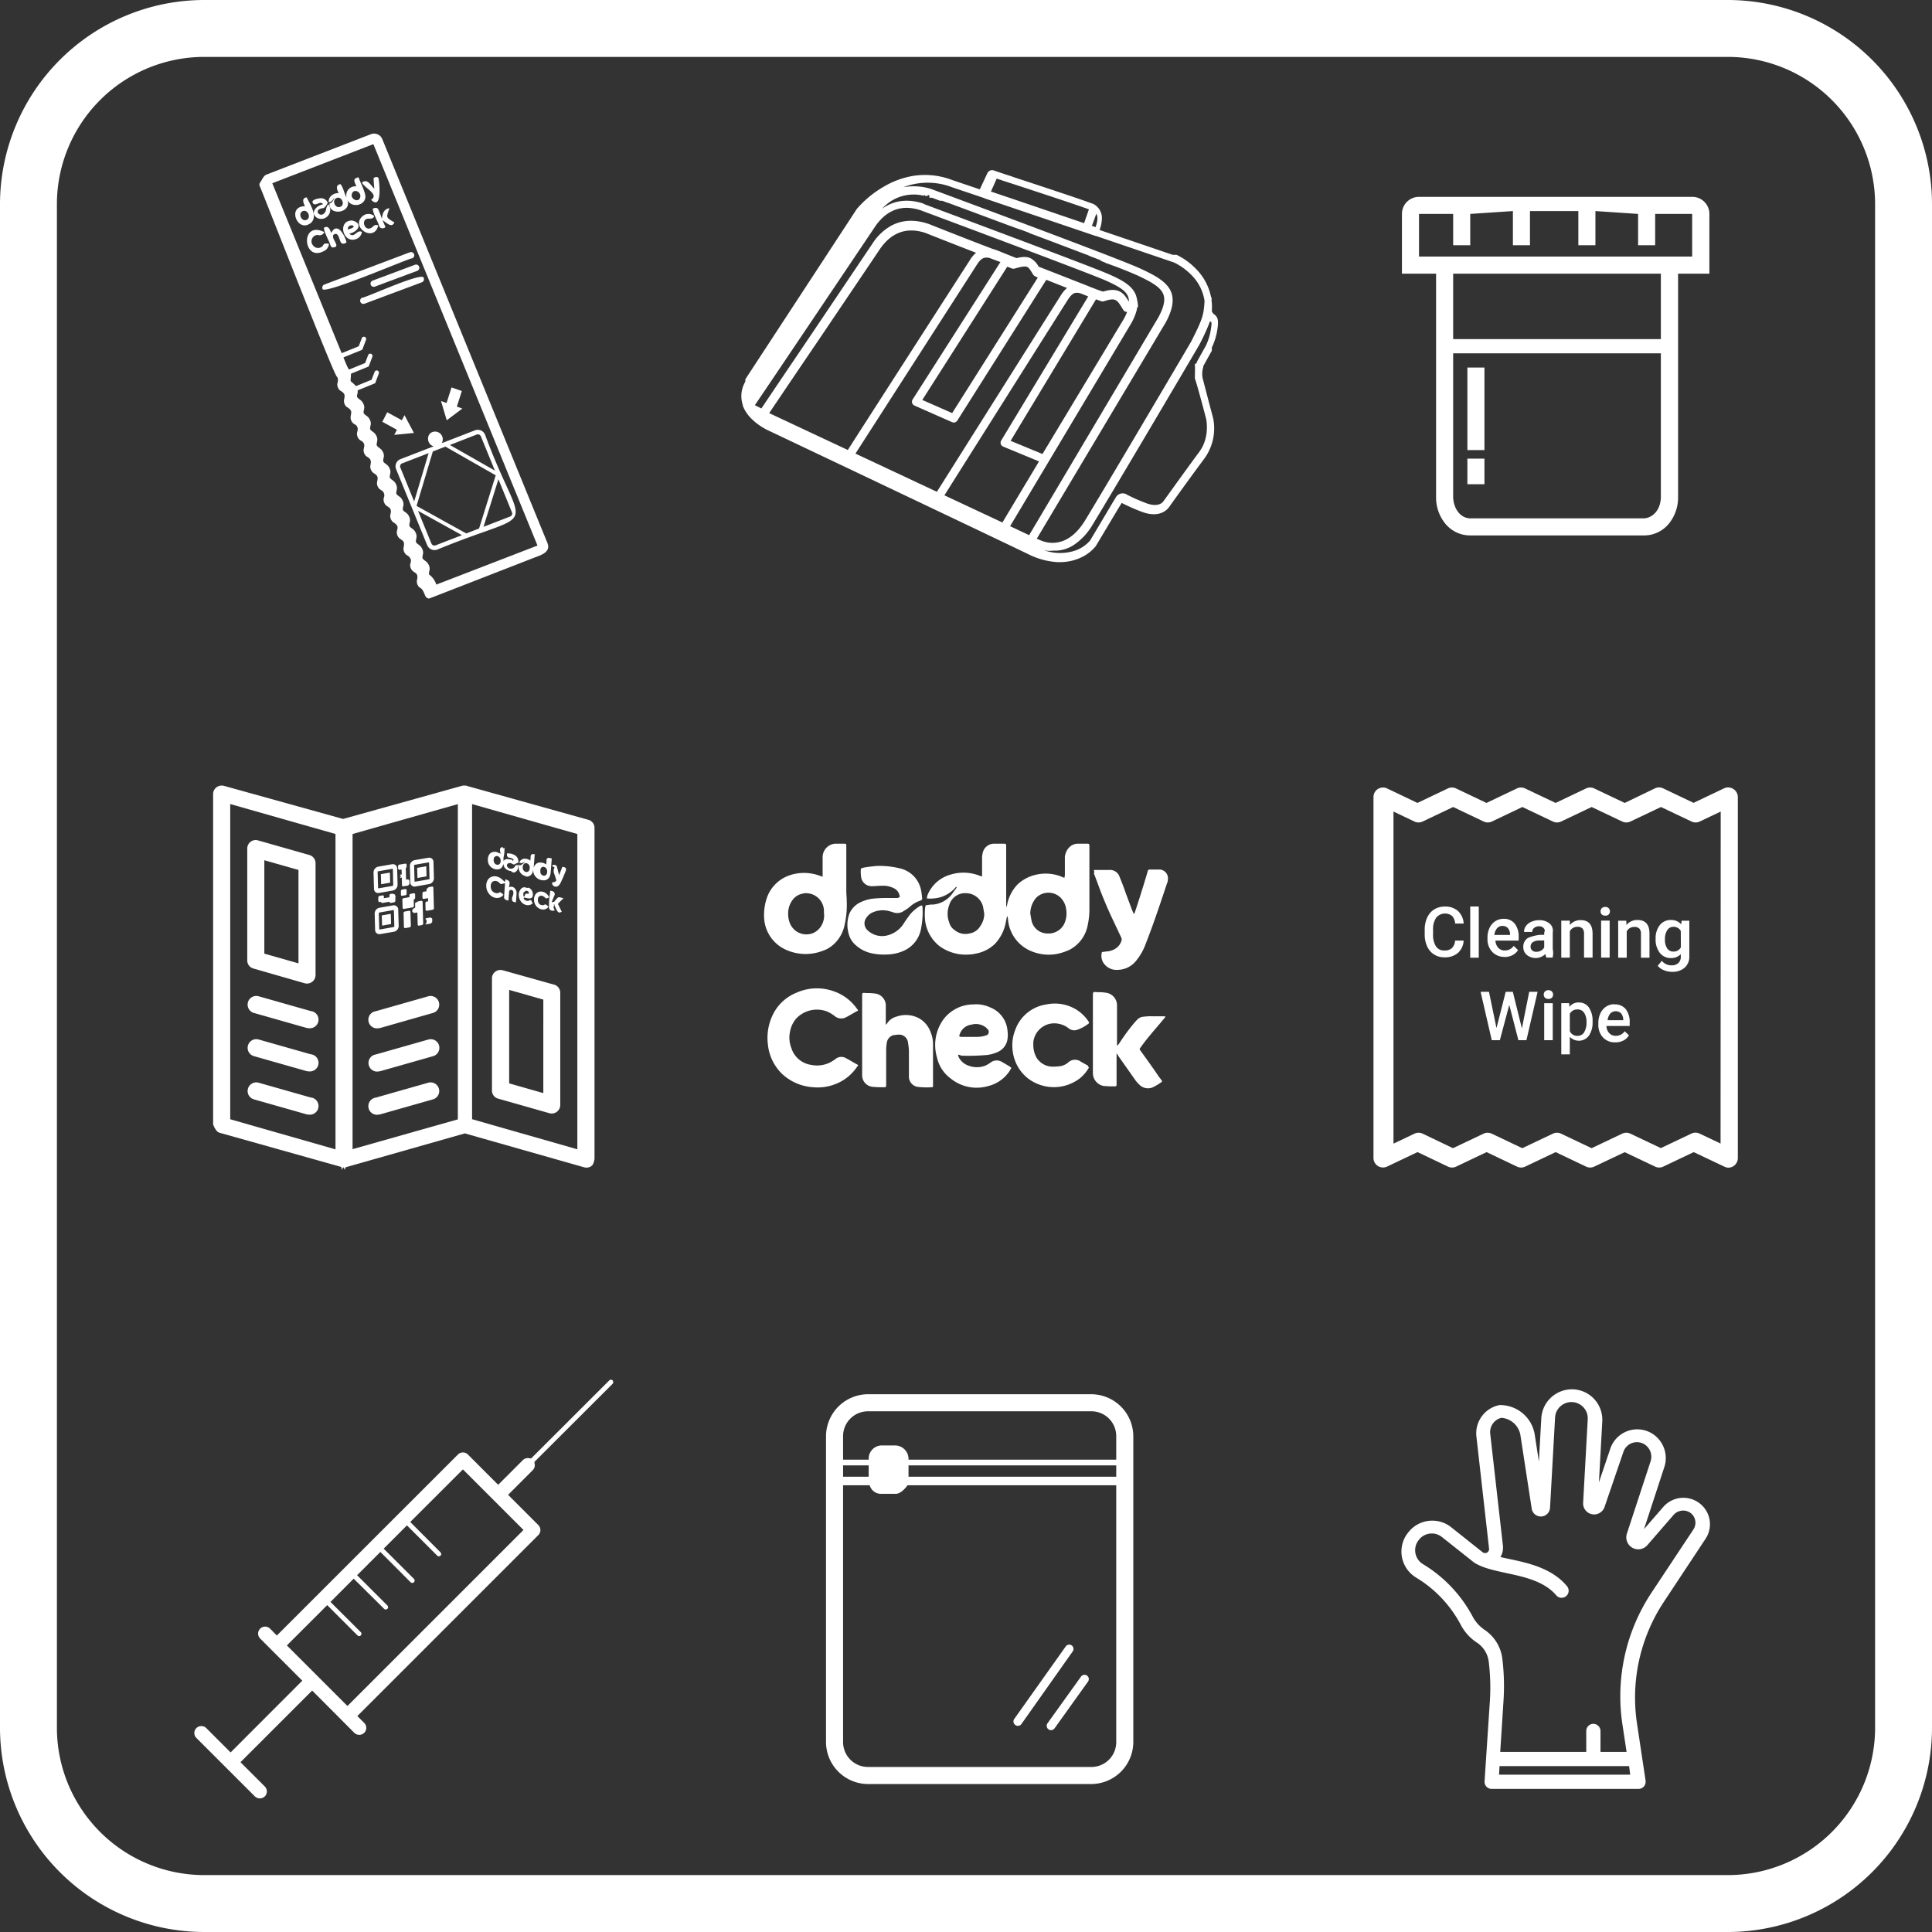 <svg xmlns="http://www.w3.org/2000/svg" viewBox="0 0 679 679"><rect x="0" y="0" width="679" height="679" fill="#333333" stroke="none"/><defs><style>.cls-1{fill:#fff;}</style></defs><g id="Layer_2" data-name="Layer 2"><g id="Layer_1-2" data-name="Layer 1"><g id="Layer_2-2" data-name="Layer 2"><g id="Layer_1-2-2" data-name="Layer 1-2"><path class="cls-1" d="M542.71,365.58h3v-13h-3Zm-7.84-4.15-3.19-12.85h-2.5l-3.24,12.74-2.64-12.74h-2.94l3.92,17h2.84l3.31-12.41,3.21,12.41h2.82l3.92-17h-2.94Zm40.63-38.1a4.84,4.84,0,0,0-3.87,1.74l-.09-1.49h-2.83v13h3v-9.23a2.9,2.9,0,0,1,2.68-1.58,2.33,2.33,0,0,1,1.77.59,2.61,2.61,0,0,1,.55,1.82v8.4h3V328Q579.65,323.33,575.5,323.33Zm-70.73-.84a4.05,4.05,0,0,1,5.55-.6,4.29,4.29,0,0,1,1.09,2.69h3a6.57,6.57,0,0,0-2-4.41,6.68,6.68,0,0,0-4.61-1.56,7,7,0,0,0-3.75,1,6.69,6.69,0,0,0-2.48,2.89,10.2,10.2,0,0,0-.86,4.32v1.63a9.85,9.85,0,0,0,.88,4.21,6.43,6.43,0,0,0,2.42,2.79,6.66,6.66,0,0,0,3.65,1,6.92,6.92,0,0,0,4.74-1.55,6.29,6.29,0,0,0,2-4.32h-3a4.23,4.23,0,0,1-1.16,2.67,3.78,3.78,0,0,1-2.65.79,3.3,3.3,0,0,1-2.94-1.47,7.56,7.56,0,0,1-1-4.29V326.7A7.1,7.1,0,0,1,504.77,322.49Zm11.94,14.09h3v-18h-3Zm12-.24a6.11,6.11,0,0,0,2.81-.63,5,5,0,0,0,2-1.8L532,332.43a3.75,3.75,0,0,1-3.14,1.61,3,3,0,0,1-2.29-.93,4,4,0,0,1-1-2.53h8.17v-1.22a7.31,7.31,0,0,0-1.39-4.75,4.79,4.79,0,0,0-3.94-1.69,5.29,5.29,0,0,0-2.91.85,5.71,5.71,0,0,0-2,2.34,7.75,7.75,0,0,0-.72,3.45v.36a6.37,6.37,0,0,0,1.66,4.61,5.7,5.7,0,0,0,4.34,1.76Zm-2.58-10.08a2.38,2.38,0,0,1,1.92-.84,2.5,2.5,0,0,1,1.89.75,3.53,3.53,0,0,1,.77,2.2v.21h-5.52A4.25,4.25,0,0,1,526.13,326.26Zm83-49a3.32,3.32,0,0,0-3.23-.19l-10.7,5.09-10.69-5.09a3.31,3.31,0,0,0-2.88,0L571,282.19,560.3,277.1a3.33,3.33,0,0,0-2.89,0l-10.69,5.09L536,277.1a3.33,3.33,0,0,0-2.89,0l-10.69,5.09-10.69-5.09a3.31,3.31,0,0,0-2.88,0l-10.69,5.09L487.5,277.1a3.35,3.35,0,0,0-4.47,1.58,3.4,3.4,0,0,0-.32,1.44V407a3.34,3.34,0,0,0,3.38,3.31,3.27,3.27,0,0,0,1.41-.32l10.69-5.09L508.88,410a3.33,3.33,0,0,0,2.89,0l10.69-5.09L533.15,410a3.33,3.33,0,0,0,2.89,0l10.69-5.09L557.42,410a3.31,3.31,0,0,0,2.88,0L571,404.93,581.68,410a3.31,3.31,0,0,0,2.88,0l10.69-5.09L606,410a3.25,3.25,0,0,0,1.4.38,3.55,3.55,0,0,0,1.8-.52,3.4,3.4,0,0,0,1.56-2.84V280.12A3.36,3.36,0,0,0,609.18,277.29Zm-4.44,124.64-7.37-3.5a3.33,3.33,0,0,0-2.89,0l-10.73,5.1L573,398.43a3.35,3.35,0,0,0-2.9,0l-10.73,5.1-10.73-5.1a3.33,3.33,0,0,0-2.89,0L535,403.53l-10.73-5.1a3.33,3.33,0,0,0-2.89,0l-10.73,5.1L500,398.43a3.35,3.35,0,0,0-1.46-.33,3.27,3.27,0,0,0-1.44.33l-7.36,3.5V285.22l7.35,3.5a3.35,3.35,0,0,0,2.9,0l10.72-5.1,10.72,5.1a3.35,3.35,0,0,0,2.9,0l10.7-5.1,10.73,5.1a3.33,3.33,0,0,0,2.89,0l10.73-5.1,10.73,5.1a3.35,3.35,0,0,0,2.9,0l10.73-5.1,10.74,5.1a3.33,3.33,0,0,0,2.89,0l7.37-3.5ZM544.19,348a1.67,1.67,0,0,0-1.21.44,1.54,1.54,0,0,0-.43,1.12,1.5,1.5,0,0,0,.43,1.1,1.9,1.9,0,0,0,2.42,0,1.54,1.54,0,0,0,.43-1.1,1.58,1.58,0,0,0-.43-1.11A1.66,1.66,0,0,0,544.19,348Zm10.7,4.31a4,4,0,0,0-3.33,1.56l-.1-1.31h-2.75v18h3v-6.17a4.38,4.38,0,0,0,6.42-.05c.1-.1.19-.22.28-.33a8.12,8.12,0,0,0,1.3-4.81V359a8.26,8.26,0,0,0-1.3-4.93A4.12,4.12,0,0,0,554.89,352.33Zm1.82,10.56a2.66,2.66,0,0,1-2.3,1.18,2.83,2.83,0,0,1-2.7-1.65v-6.08a2.84,2.84,0,0,1,2.71-1.55,2.65,2.65,0,0,1,2.34,1.2,5.72,5.72,0,0,1,.82,3.25,6.41,6.41,0,0,1-.87,3.61Zm34.15-38a4.57,4.57,0,0,0-3.61-1.54,4.81,4.81,0,0,0-3.91,1.8,7.35,7.35,0,0,0-1.47,4.79,7.57,7.57,0,0,0,1.5,5,4.79,4.79,0,0,0,3.86,1.79,4.52,4.52,0,0,0,3.48-1.39v.87a2.94,2.94,0,0,1-.88,2.3,3.4,3.4,0,0,1-2.37.78,4.33,4.33,0,0,1-3.42-1.59l-1.44,1.74a5.05,5.05,0,0,0,2.15,1.54,7.31,7.31,0,0,0,2.88.59,6.41,6.41,0,0,0,4.44-1.46,5.09,5.09,0,0,0,1.64-4V323.58H591Zm-.12,8.06a2.79,2.79,0,0,1-2.6,1.5,2.5,2.5,0,0,1-2.2-1.12,5.05,5.05,0,0,1-.79-3.05,5.77,5.77,0,0,1,.79-3.34,2.55,2.55,0,0,1,2.19-1.19,2.79,2.79,0,0,1,2.58,1.46Zm-23.37,20a5.29,5.29,0,0,0-2.91.85,5.7,5.7,0,0,0-2,2.37,7.75,7.75,0,0,0-.72,3.45V360a6.36,6.36,0,0,0,1.63,4.61,5.69,5.69,0,0,0,4.32,1.73,6.12,6.12,0,0,0,2.82-.63,5.07,5.07,0,0,0,2-1.84L571,362.43a3.74,3.74,0,0,1-3.14,1.61,3,3,0,0,1-2.28-.93,3.87,3.87,0,0,1-1-2.53h8.17v-1.17a7.35,7.35,0,0,0-1.39-4.76A4.84,4.84,0,0,0,567.37,353Zm3.15,5.61H565a4.26,4.26,0,0,1,.93-2.33,2.71,2.71,0,0,1,3.78-.09,3.63,3.63,0,0,1,.78,2.21Zm-7.81-22h3v-13h-3Zm1.45-14.72a1.64,1.64,0,0,0,1.22-.43,1.54,1.54,0,0,0,.43-1.1,1.63,1.63,0,0,0-.43-1.11,1.72,1.72,0,0,0-1.22-.44,1.67,1.67,0,0,0-1.21.44,1.53,1.53,0,0,0-.42,1.11,1.45,1.45,0,0,0,.42,1.1,1.56,1.56,0,0,0,1.23.38Zm-18.45,5.87a3.26,3.26,0,0,0-1.15-3.15,5.47,5.47,0,0,0-3.61-1.14,6.74,6.74,0,0,0-2.7.53,4.58,4.58,0,0,0-1.91,1.45,3.26,3.26,0,0,0-.7,2.16h2.89a1.62,1.62,0,0,1,.63-1.42,2.61,2.61,0,0,1,1.62-.58,2.22,2.22,0,0,1,1.71.61,1.3,1.3,0,0,1,.22,1.6v.79h-1.44a14.67,14.67,0,0,0-4.38,1.15,3.66,3.66,0,0,0-1.53,3.17,3.51,3.51,0,0,0,1.23,2.74,4.88,4.88,0,0,0,6.55-.33,5.34,5.34,0,0,0,.34,1.27h2.23v-.27a6.59,6.59,0,0,0,0-2.73Zm-3,5.29a2.71,2.71,0,0,1-1.13,1.12,3.31,3.31,0,0,1-1.62.41,2.09,2.09,0,0,1-1.48-.49,1.62,1.62,0,0,1-.55-1.32,1.84,1.84,0,0,1,.81-1.6,4.3,4.3,0,0,1,2.41-.56h1.56Zm9-5.67a2.89,2.89,0,0,1,2.67-1.58,2.33,2.33,0,0,1,1.77.59,2.62,2.62,0,0,1,.56,1.82v8.4h3V328c-.06-3.08-1.44-4.62-4.16-4.62a4.76,4.76,0,0,0-3.84,1.73v-1.54h-3v13h3Z"/></g></g><g id="Layer_2-3" data-name="Layer 2"><g id="Layer_1-2-3" data-name="Layer 1-2"><path class="cls-1" d="M597.36,528.37a9.36,9.36,0,0,0-12.87,1.32l-6.7,7.71,7.1-21.69a10.13,10.13,0,0,0-5.27-12.44,10,10,0,0,0-13.28,4.86c-.15.32-.28.65-.4,1l-4,11.84,1.18-21.42A10.71,10.71,0,0,0,553,488.28h-.18a10.78,10.78,0,0,0-11.13,10.12l-.85,15.26-1.5-9.71A12.33,12.33,0,0,0,527,493.81h0a10.12,10.12,0,0,0-8.11,11.11l4.44,39.35a1.41,1.41,0,0,1-2.27,1.26L510,536.73a10.69,10.69,0,0,0-15,1.75c-.16.2-.32.42-.47.63l-.14.16a10.68,10.68,0,0,0,2.8,14.84l.34.23,1,.62a42.57,42.57,0,0,1,14.92,16.2,16.79,16.79,0,0,0,5.65,6.16,9.35,9.35,0,0,1,4.12,6.73,74.44,74.44,0,0,1,.38,14l-1.85,28a2.57,2.57,0,0,0,.66,1.87,2.53,2.53,0,0,0,1.82.78h51.64a2.46,2.46,0,0,0,2.48-2.46,2.56,2.56,0,0,0,0-.39l-3-19.92a61.06,61.06,0,0,1,9.21-42.66l14.86-22.47A9.24,9.24,0,0,0,597.36,528.37ZM526.84,623.7l.17-3h45.54l.39,3Zm68.28-86.13L580.4,559.78l-.18.27a65.94,65.94,0,0,0-10,46.12l1.44,9.53h-9.17v-7.24a2.56,2.56,0,0,0-1.88-2.54,2.5,2.5,0,0,0-3.12,2.42h0v7.36H527.25l1.15-17.84A79.77,79.77,0,0,0,528,583a14.31,14.31,0,0,0-6.22-10.18,13,13,0,0,1-4.21-4.67A47.6,47.6,0,0,0,501,550.27l-1-.62a5.71,5.71,0,0,1-1.76-7.88l.08-.12.13-.18a5.72,5.72,0,0,1,7.94-1.56l.36.26,11.09,8.8a6.78,6.78,0,0,0,1.41.85c2.74,1.43,6.29,2.18,10,3,6.3,1.34,13.44,2.85,17.68,7.84a2.46,2.46,0,0,0,1.89.88,2.48,2.48,0,0,0,1.89-4.09c-5.32-6.37-13.65-8.14-20.38-9.57-1-.22-2.06-.43-3-.66a6.37,6.37,0,0,0,.87-4l-4.46-39.3a5.18,5.18,0,0,1,3.92-5.63,7.34,7.34,0,0,1,6.66,5.92l4,26a3.24,3.24,0,0,0,6.44-.31l1.77-31.72a5.75,5.75,0,0,1,10-3.54,5.7,5.7,0,0,1,1.48,4.14l-1.62,29.4a3.87,3.87,0,0,0,7.52,1.47l6.63-19.37a5,5,0,0,1,6.31-3.18,4.24,4.24,0,0,1,.59.23,5.16,5.16,0,0,1,2.63,6.34l-8.28,25.26A4.21,4.21,0,0,0,579,543l9.15-10.55a4.47,4.47,0,0,1,6.06-.68A4.31,4.31,0,0,1,595.12,537.57Z"/></g></g><g id="Layer_2-4" data-name="Layer 2"><g id="Layer_1-2-4" data-name="Layer 1-2"><path class="cls-1" d="M521.71,129.18h-6v29h6Zm73-60h-96a6,6,0,0,0-6,6v21h12v78.55a14.5,14.5,0,0,0,3.12,9.16,11.27,11.27,0,0,0,8.91,4.29h61a11.26,11.26,0,0,0,8.91-4.29,14.55,14.55,0,0,0,3.11-9.16V96.18h11v-21A6,6,0,0,0,594.7,69.18Zm-11,105.31c0,5-3.18,7.69-6.17,7.69H516.87c-4,0-6.16-4-6.16-7.69V124.18h73Zm0-55.31h-73v-23h73Zm-85-29V75.34a.13.13,0,0,1,.09-.16h11.91v11h6v-11l15-1v12h6v-12h17v12h6v-12l15,1v11h6v-11H594.6l.11.11V90.18Zm23,71h-6v9h6Z"/></g></g><g id="Layer_2-5" data-name="Layer 2"><g id="Layer_1-2-5" data-name="Layer 1-2"><path class="cls-1" d="M383.48,490H305.11a14.83,14.83,0,0,0-14.81,14.8v107.4A14.82,14.82,0,0,0,305.11,627h78.37a14.83,14.83,0,0,0,14.82-14.8V504.78A14.83,14.83,0,0,0,383.48,490ZM296.3,515h9v4h-9Zm96,97.29a8.73,8.73,0,0,1-8.73,8.71H305.11a8.75,8.75,0,0,1-8.81-8.7V522h9.35a4.16,4.16,0,0,0,4.39,3h4.53c2.21.21,4.39-3,4.39-3H392.3Zm0-93.29h-73v-4h73Zm0-6h-73v-.25a4.75,4.75,0,0,0-4.73-4.75H309.7a4.64,4.64,0,0,0-4.4,4.75V513h-9v-8.32a8.74,8.74,0,0,1,8.78-8.68h78.45a8.72,8.72,0,0,1,8.77,8.65Zm-35.43,93.27a1.46,1.46,0,0,0,.87.28,1.49,1.49,0,0,0,1.23-.63L377,580.39a1.51,1.51,0,0,0-2.34-1.9l-.12.16-18.1,25.5A1.52,1.52,0,0,0,356.83,606.25Zm11.65,1.51a1.5,1.5,0,0,0,2.1-.35L382.38,591a1.51,1.51,0,1,0-2.46-1.76l-11.79,16.43A1.53,1.53,0,0,0,368.48,607.76Z"/></g></g><g id="Layer_2-6" data-name="Layer 2"><g id="Layer_1-2-6" data-name="Layer 1-2"><path class="cls-1" d="M422.9,128.65l3-5.4v-1.09a23,23,0,0,0,2-6.78c.4-2.87.12-3.94-1.19-4.92a2.15,2.15,0,0,1-.28-.23,2.68,2.68,0,0,1-.53-.87,18.66,18.66,0,0,0-.11-3.81l.05-1h-.19a19.44,19.44,0,0,0-5.57-10.3,23.8,23.8,0,0,0-6.59-4.7h-1.39c-.25-.09-11.5-3.92-25.66-8.72a12.41,12.41,0,0,0,.81-3.8A5.56,5.56,0,0,0,384,71.56h-.12c-4-1.53-18.85-6.42-27.69-9.32l-.49-.2c-3.15-1-5.66-1.86-6.47-2.15a1.82,1.82,0,0,0-2.23,1l-2.65,5.66-9.73-3.29a26.78,26.78,0,0,0-13.47-1.48,29.88,29.88,0,0,0-10.58,3.85,36.54,36.54,0,0,0-9.34,7.68l-.15.19L262,133.22l-.06.1v.81a10,10,0,0,0-.85,8.33.17.17,0,0,0,0,.1H261l.09.09c2.1,5.66,9,8.69,9.3,8.81.71.33,76.09,36.12,90.95,43.28a26.29,26.29,0,0,0,10.28,2.82h.86a17.18,17.18,0,0,0,6.6-1.26,14.62,14.62,0,0,0,6-4.33.38.38,0,0,0,.09-.13c.08-.12,8.17-13.71,9-15l.05-.09a66.57,66.57,0,0,0,6.75,3c3.74,1.51,6.25,1,7.7.29a5.9,5.9,0,0,0,2.39-2.09c.32-.45,6.58-9.22,12.05-16.57a18,18,0,0,0,3.24-14.44l-.06-.22c-1-3.75-3.33-12.62-3.67-14a8.17,8.17,0,0,1,.23-3.58ZM385.3,75.13c.73,1.23.33,3-.26,4.69l-1.29-.44Zm-35-12.37c1.12.38,2.9,1,5.25,1.73l.89.29c7.89,2.59,20.93,6.86,26.26,8.79L381,78.43c-11.1-3.77-23.1-7.87-32.74-11.11Zm-85,79.64c4-5.86,39.82-59.12,42.09-62.52,4.09-6.13,9.51-8.15,16.11-6h0c2.38.89,58.43,21.78,65,24.66,4.48,2,7.23,3.56,8,5.8a4.77,4.77,0,0,1,.25,1.79l.07,0c-1-1.6-1.85-3-3.35-3.71s-3.27-.71-5.84.07c-.7-.26-1.28-.44-1.65-.56l-1.59-.62h0l-1-.38c-.88-.36-1.71-.7-2.49-1l-15.89-6.22a6.77,6.77,0,0,0-2.92-3c-1.21-.53-2.63-.52-4.85,0-3.1-1.21-4-1.59-5.67-2.26a26.88,26.88,0,0,0-2.77-1c-9.94-3.78-22.56-8.8-22.66-8.85h-.09c-4.79-1.56-9.14-1.3-12.93.78a18.87,18.87,0,0,0-6.59,6.37l-21.12,31.38c-6.88,10.19-14,20.71-17.82,26.42Zm130.83-32.77a22.52,22.52,0,0,1-1,2.18l-28.75,47.75-11.2-4.63,30-49.71c.46.15,1.09.37,1.82.65a1.56,1.56,0,0,0,1,0c4-1.33,4.52-.58,6.27,2.23.17.28.35.57.55.87A1.46,1.46,0,0,0,396.17,109.63ZM364.73,97.56l-30.09,47.62-10.5-4.62L354,93.73c.44.16,1,.37,1.68.64a1.56,1.56,0,0,0,1,0c2.28-.69,3.61-.86,4.3-.56s1.24,1.24,2.11,2.69a1.64,1.64,0,0,0,.67.58Zm-94.4,47.63c3.78-5.61,10.42-15.46,17-25.14l.6-.89c9.58-14.21,19.91-29.51,21.12-31.33,4.08-6.12,9.5-8.14,16.1-6h0c1.62.64,9.85,3.91,17.88,7a10.39,10.39,0,0,0-2.25,2.73c-.66,1-38.92,60.48-42.82,66.59Zm30.32,14.23,1.41-2.19,41.21-64.11c1.59-2.56,2.81-2.86,4.59-2.42L351,91.88l.39.14.21.07L320.74,140.4a1.46,1.46,0,0,0,.41,2l.23.13,13.23,5.84a1.54,1.54,0,0,0,.6.13,1.52,1.52,0,0,0,1.24-.69l31.27-49.47L375,101.2a11.33,11.33,0,0,0-2.28,2.78c-.68,1-39.54,62.66-43.45,68.86Zm31.26,14.66c5.87-9.3,42.58-67.52,43.25-68.52,1.08-1.74,2-2.56,3-2.66a4.44,4.44,0,0,1,1.8.28l2.49,1-30.59,50.66a1.46,1.46,0,0,0,.5,2l.2.11,12.6,5.21-12.87,21.47Zm29.78,14L355,184.93l42.74-71.58.26-.5.17-.35.11-.23c.18-.38.35-.76.5-1.14.06-.15.12-.3.17-.44s.16-.43.23-.65.1-.28.14-.42l.18-.64a1.53,1.53,0,0,1,.1-.41c0-.14,0-.13,0-.18v-.18c0-.1.33-.28.33-.28v-.69a18.1,18.1,0,0,0-.66-3.37c-1.27-3.59-5.27-5.6-9.61-7.51-6.28-2.77-55.23-21-65-24.67l-.09-.13c-4.79-1.57-9.14-1.31-12.93.77a17.78,17.78,0,0,0-1.6,1,14.84,14.84,0,0,1,14.55-4.55l.3-.22H325l.26.36c.34.08,1.06-.36,1.06-.36h.24l.14,1h.1l.53-.12.15.06.16.06h.07l1.59.59.16.06.63.24.31.11h.76l1.84.69.12,0,10.3,3.82.76.29,10.22,3.8.64.23,1.38.52,2.86,1,.41.15,1.7.63L362,82l.83.31,6.71,2.52,1.92.73,8.63,3.27,2.31.87L383,90l1.15.44.34.13,2.64,1h-.53l1.58.62.76.38h.11l3.67,1.34.48.19c2.72,1.07,4.68,1.87,5.83,2.38l.2.09.38.16c5.38,2.5,8.46,4.34,9.31,6.88.64,1.9.08,4.39-1.75,7.82Zm2.68,1.26,45.38-76.11h0c2.25-4.22,2.87-7.45,2-10.17-1.3-3.91-5.69-6.22-10.86-8.62C393.61,91,334.16,69,327.4,66.47l-.19-.07a20.34,20.34,0,0,0-9.77-.59,23.87,23.87,0,0,1,17.17,0h0l11.11,3.75a1.49,1.49,0,0,0,.36.17l39,13.21.15,0,26.11,8.88,1.29.44a21.29,21.29,0,0,1,5.78,4.09,16.28,16.28,0,0,1,4.93,9.41c-.3,5-.63,6.25-4.75,14.37-4,6.85-29.5,50.06-37.2,62.71-2.95,4.84-6.48,7.5-10.5,7.89a10.32,10.32,0,0,1-5.09-.8Zm55.53-56.42c.73,1.79,4,14.25,4,14.33.06.28,1.45,6.76-2.75,12h0C415.83,166.48,409.7,175.07,409,176h0l-.06.09c-.06.11-1.54,2.6-6.46.61a61.56,61.56,0,0,1-6.38-2.83.7.7,0,0,0-.21-.14,2.79,2.79,0,0,0-3.78,1.13l-.05.1c-.78,1.26-8.07,13.56-8.94,15a12.37,12.37,0,0,1-4.77,3.37,16.83,16.83,0,0,1-11.54,0,8,8,0,0,0,3.15.19h1.24a12,12,0,0,0,6.33-2.09,21.7,21.7,0,0,0,6.45-7c7.8-12.81,33.29-56,37.22-62.74a.41.41,0,0,1,.07-.11,68.68,68.68,0,0,0,4-8.7l.34.27c.14.1.32.23,0,2.25a20.7,20.7,0,0,1-1.76,6l-3.1,5.58a1.31,1.31,0,0,0-.16.43c0,.17-.07.33-.65.5v.12c.1,1.56,0,3.21,0,4.82Z"/></g></g><g id="Layer_2-7" data-name="Layer 2"><g id="Layer_1-2-7" data-name="Layer 1-2"><path class="cls-1" d="M149.81,324.87l1.43-.26c.25-.05.42-.29.66-.55v-1.19c-.24-.2-.39-.39-.6-.41h-.09l-1.43.26c-.26.07-.43.3.12.55v1.19c-.57.21-.41.4-.2.42Zm-40.46,60.89L90.9,380.52a3,3,0,1,0-1.66,5.85l18.43,5.24a2.56,2.56,0,0,0,.83.11,3,3,0,0,0,.83-6h0Zm43.15-66.59-.2-7.19a.39.39,0,0,0-.36-.4h-.08l-1.09.19a.55.55,0,0,0-.42.56l.12,4.42-.54.1a.55.55,0,0,0-.42.56l.06,2.28a.39.39,0,0,0,.37.41H150l2.06-.36A.55.55,0,0,0,152.5,319.17Zm-43.15,36.21L90.9,350.14A3,3,0,1,0,89.24,356h0l18.43,5.24a2.56,2.56,0,0,0,.83.11,3,3,0,0,0,.83-6Zm36.33-34.52,1-.18.12,4.23a.39.39,0,0,0,.36.42h.08l1.07-.23a.56.56,0,0,0,.42-.56l-.21-7.56a.39.39,0,0,0-.36-.4h-.08l-1.06.18c-.26.07-.44.3-1.12.56V319l-.3.18c-.26.07-.43.3-.7.56v.65c.24.22.38.42.59.46A.41.41,0,0,0,145.68,320.86Zm.22-9.29,5-.88a2.11,2.11,0,0,0,1.6-2.14l-.16-5.55a1.47,1.47,0,0,0-1.37-1.56,1.69,1.69,0,0,0-.32,0l-5,.87a2.11,2.11,0,0,0-1.6,2.14l.15,5.55a1.48,1.48,0,0,0,1.38,1.58A1.17,1.17,0,0,0,145.9,311.57Zm-.21-7.63,4.92-.85a.18.18,0,0,1,.19.16,0,0,0,0,1,0,0l.16,5.52a.27.27,0,0,1-.19.26l-4.88.84a.16.16,0,0,1-.2-.13,0,0,0,0,1,0,0l-.15-5.52A.24.24,0,0,1,145.69,303.94Zm28.07,11.52.27.07a2.93,2.93,0,0,0,1.25,0,2.45,2.45,0,0,0,1.56-.95l.06-.1v-.06c-.23-.22-.46-.44-.7-.64a1.34,1.34,0,0,0-.31-.17.72.72,0,0,0-.44.07,1.87,1.87,0,0,1-.35.17,1.53,1.53,0,0,1-.92,0,1.34,1.34,0,0,1-.41-.15,2.05,2.05,0,0,1-1.24-1.55,2.85,2.85,0,0,1,0-1.3,1.8,1.8,0,0,1,.5-.9,1.6,1.6,0,0,1,1.42-.3,2.17,2.17,0,0,1,.68.3,5,5,0,0,1,.48.44.81.81,0,0,0,.46.29.61.61,0,0,0,.27,0,7.72,7.72,0,0,1,1.56-.31v-.14c-1-.67-1.47-1.24-2.08-1.66a4.14,4.14,0,0,0-1.29-.53,3.26,3.26,0,0,0-1.39,0,2.62,2.62,0,0,0-1.57,1,3.7,3.7,0,0,0-.67,2.43,4.2,4.2,0,0,0,.8,2.42A3.93,3.93,0,0,0,173.76,315.46ZM149.9,308l-.09-3.55-3.2.56.1,3.55Zm1.06,7.11-.06-2v-.57a.39.39,0,0,0-.38-.39h-.2a.52.52,0,0,0-.42.52v.58l-1,.15a.54.54,0,0,0-.43.53l0,1.6a.36.36,0,0,0,.34.38h.12l1.6-.25a.53.53,0,0,0,.41-.5Zm55.77-27L164.07,276.2h0l-.34-.11h-1l-.31.07h0l-41.84,11.66L78.76,276.2a3.08,3.08,0,0,0-2.66.48A3,3,0,0,0,74.9,279V395.18s.89,2.56,2.21,2.91l42.73,12h.06l.31,1h.09c.12-.77.25-.77.38-.78s.25,0,.38.78h.09l.32-.85h0l41.91-11.91,41.9,11.91a2.82,2.82,0,0,0,.83.12,2.91,2.91,0,0,0,1.83-.62c.76-.56,1-2.42,1-2.42V291a2.94,2.94,0,0,0-2.18-2.89ZM117.91,403.94l-37-10.58V282.58l37,10.52Zm43-10.54-37,10.47V293.11l37-10.51Zm42,10.52-37-10.58V282.6l37,10.51ZM89.08,340.39l18.06,5.19a3,3,0,0,0,3.36-1.42,3,3,0,0,0,.4-1.59V303.36a3,3,0,0,0-2.13-2.86l-18.08-5.14a2.94,2.94,0,0,0-3.67,2,2.81,2.81,0,0,0-.12.91v39.3A2.92,2.92,0,0,0,89.08,340.39Zm3.82-38.06,12,3.41v32.83l-12-3.41Zm16.45,68.24L90.9,365.33a3,3,0,1,0-1.66,5.85l18.43,5.24a2.56,2.56,0,0,0,.83.11,3,3,0,0,0,.83-6Zm31.24-64.9.55-.09.05,1.74-.55.09c-.26.07.26.56.26.56v.12s-.52.4-.31.42h.08l.55-.1.07,2.69a.37.37,0,0,0,.35.41h.1l1.56-.27c.25-.06.42-.3.6-.56v-1.22c-.18-.21-.35-.4-.56-.41h-.07l-.55.1-.1-4h-.15a.57.57,0,0,0,.43-.56v-.66a.4.4,0,0,0-.36-.41h-.09l-2.14.36a.53.53,0,0,0-.41.56v.92s.42.38.63.37Zm2.31,8.42v-1.22a.41.41,0,0,0-.38-.42h-.08l-1.12.19a.54.54,0,0,0-.42.56v1.22a.37.37,0,0,0,.35.41h.09l1.12-.19a.58.58,0,0,0,.47-.56Zm.91,6-1.56.27a.56.56,0,0,0-.42.56l.13,4.84a.39.39,0,0,0,.36.42h.09l1.56-.27a.56.56,0,0,0,.42-.56l-.14-4.84a.39.39,0,0,0-.35-.41Zm1.64-1.77-.06-2.23h.07a.55.55,0,0,0,.44-.55v-1.19a.41.41,0,0,0-.38-.42h-.09l-1.11.2a.53.53,0,0,0-.42.55v.63l-2.06.35a.55.55,0,0,0-.43.56l.09,2.8a.38.38,0,0,0,.37.41H142l3.07-.53A.55.55,0,0,0,145.45,318.32Zm49.45-13.49a2.84,2.84,0,0,0,0,2.57c.21.61.39,1.22.59,1.84a.41.41,0,0,1,0,.22,1.23,1.23,0,0,1-.35.4,2.63,2.63,0,0,1-.72.23h-.25c-.06-.11-.09-.11-.1,0a1.16,1.16,0,0,0,.18.94,1.36,1.36,0,0,0,1.9.35l.2-.17a3.56,3.56,0,0,0,.74-1.09c.32-.68.62-1.35.91-2s.58-1.44.87-2.16c0-.07,0-.14.07-.22a.83.83,0,0,0-.48-.93l-.28-.07-.42-.09a.11.11,0,0,0-.14.06v0a.31.31,0,0,0-.05.12c-.35.91-.71,1.81-1.06,2.71v.11h0l-.06-.23-.36-1.41-.33-1.31a.93.93,0,0,0-.65-.7h0l-.32-.07-.52.17h-.34a1.55,1.55,0,0,0,1,.72Zm-10,3.26h-.46a3.23,3.23,0,0,0,.44,0,2.32,2.32,0,0,0,1.48-.4,2.45,2.45,0,0,0,.92-1.41,2.14,2.14,0,0,1,.13-.48.34.34,0,0,1,0,.2,3.3,3.3,0,0,0,.29,1.34,4.14,4.14,0,0,0,1.62,1.65,3.42,3.42,0,0,0,.9.31,3.08,3.08,0,0,0,.53.08,2.64,2.64,0,0,0,1.08-.1,2.2,2.2,0,0,0,1.43-1.4,4.58,4.58,0,0,0,.27-1.26c.13-1.56.25-3.13.37-4.69v-.07c0-.14,0-.16-.16-.19l-.41-.1-.26-.05a.81.81,0,0,0-1,.58.55.55,0,0,0,0,.18,5.88,5.88,0,0,1-.1,1.32.74.74,0,0,1,0,.21l-.14-.08a3.23,3.23,0,0,0-1.2-.52,4.18,4.18,0,0,0-1.06-.07,2,2,0,0,0-.72.2,2.51,2.51,0,0,0-1.29,1.67v.16a.88.88,0,0,1,0-.23l.33-4.16v-.28s.3-.16.17-.18l-.39-.1-.29-.06a.75.75,0,0,0-.84.58,1.32,1.32,0,0,0-.06.39,5.19,5.19,0,0,1-.08,1.11v.21l-.18-.11a3.18,3.18,0,0,0-1.06-.48,3,3,0,0,0-.84-.07,2,2,0,0,0-1.7,1.12.44.44,0,0,0-.1.28l.23.07a3.08,3.08,0,0,0,.61.06,2.22,2.22,0,0,0,1.37-.7c-.13.17-.28.32-.42.49a4.63,4.63,0,0,1-1.44,1h-.36c-.16-.39-.16-.39-.2-.23a3.16,3.16,0,0,0-.07.86,3.52,3.52,0,0,0,.83,2.2,3.07,3.07,0,0,0,1.82,1Zm5.41-3.23a1,1,0,0,1,.87-.19,1.41,1.41,0,0,1,.8.55,1.92,1.92,0,0,1,.33,1,1.88,1.88,0,0,1-.24,1.07,1,1,0,0,1-1.08.45h-.09a1.46,1.46,0,0,1-1-1.2V306A1.53,1.53,0,0,1,190.31,304.86ZM183.9,304a1,1,0,0,1,1.18-.62,1.51,1.51,0,0,1,1.09,1.25,5.61,5.61,0,0,1,0,.58,1.85,1.85,0,0,1-.3.86.92.92,0,0,1-.8.38h-.27a1.29,1.29,0,0,1-.72-.46,1.31,1.31,0,0,1-.31-.65A1.84,1.84,0,0,1,183.9,304Zm-49.72,17.72.1,3.59,3.16-.56-.1-3.59Zm-1.28,70a2.6,2.6,0,0,0,.83-.11l18.43-5.24a3,3,0,0,0-1.66-5.85l-18.43,5.24a3,3,0,1,0,.83,6ZM177,304a1.94,1.94,0,0,0,.43,1,2.88,2.88,0,0,0,.85.74,3.27,3.27,0,0,0,1,.36h.21s.76.64,1.14.55a1.8,1.8,0,0,0,1.36-1.38,8.43,8.43,0,0,0,.19-1.51v.34h-.2s-.49-.24-.67,0-.34.43-.52.64a1.54,1.54,0,0,1-2.52-.17.76.76,0,0,1,0-.82,1,1,0,0,1,.4-.34,1.3,1.3,0,0,1,.78-.06,2.07,2.07,0,0,1,.47.18l.28.15a.57.57,0,0,0,.25.11.67.67,0,0,0,.48-.06l.36-.2a2.69,2.69,0,0,1,.79-.3c.11,0,.13-.05.13-.19a2.85,2.85,0,0,0-.06-.67,2.48,2.48,0,0,0-1.23-1.82,5.19,5.19,0,0,0-1.35-.53l-.34-.07a4.49,4.49,0,0,1-.89-.06c-.12,0-.15,0-.15.17a2.35,2.35,0,0,0,0,.53.8.8,0,0,0,.24.56.77.77,0,0,0,.42.26h0a2.79,2.79,0,0,1,.7.13h0a1.91,1.91,0,0,1,.8.41c.19.19.3.2.3.2h-.15l-.25.46-.23-.46h-.17c-.3-.06-.61-.14-1-.18a2.58,2.58,0,0,0-1,0,1.14,1.14,0,0,0-.84.71A2.1,2.1,0,0,0,177,304Zm2.1,6.48a1.08,1.08,0,0,0-.67-1.13,1.72,1.72,0,0,1-.58-.28h-.08c-.18.11-.18.11-.2.35-.13,1.87-.27,3.75-.4,5.62a.88.88,0,0,0,0,.23,1,1,0,0,0,.63,1,4.3,4.3,0,0,0,.8.22c.09,0,.11,0,.12-.11v-.15c.06-.86.12-1.71.19-2.56a2.56,2.56,0,0,1,.1-.54.5.5,0,0,1,.47-.38h.28a.81.81,0,0,1,.64.79,3.31,3.31,0,0,1,0,.63,4.2,4.2,0,0,1-.45,1.29v.64a.82.82,0,0,0,.47.82,3.12,3.12,0,0,0,.43.15H181l.25.05c.06,0,.09,0,.09-.08a.17.17,0,0,0,0-.1q.12-1.41.21-2.82a3,3,0,0,0-.09-.94,2.17,2.17,0,0,0-.69-1.11,1.78,1.78,0,0,0-.77-.4,2.36,2.36,0,0,0-.65,0,1,1,0,0,0-.59.31l-.06.09h.19v-.46a3.74,3.74,0,0,0,.18-1.11Zm18.21,5-.24-.06-.56-.09a.61.61,0,0,0-.4.09c-.12.1-.24.2-.35.31a12.58,12.58,0,0,0-1,1.21l-.81.14h0v-.2l1-2.43v-.16a1.06,1.06,0,0,0-.75-1.07,2.46,2.46,0,0,0-.53-.15h-.12c-.27,0-.13,0-.27.87a30.69,30.69,0,0,0-.33,4.79v.13a1.11,1.11,0,0,0,.66,1.07,2,2,0,0,0,.43.14h.23a3.88,3.88,0,0,0,.68-.1v-.14a1.51,1.51,0,0,1,0-2v.24h-.36s.05-.28.08-.23c.32.64.63,1.28.94,1.92a2.48,2.48,0,0,0,.3.49.92.92,0,0,0,.58.44.58.58,0,0,0,.32,0,3.76,3.76,0,0,0,.62-.27h0c-.09-.17-.18-.34-.26-.51l-1-2.05c-.08-.16-.08-.16,0-.27a18.87,18.87,0,0,1,1.54-1.56l.33-.31-.19-.07Zm-6.71-.59.26.08a2,2,0,0,1,.66.49.76.76,0,0,0,.4.27h.19a2.84,2.84,0,0,0,.84-.31v-.15a3.51,3.51,0,0,0-1.08-1.33,2.87,2.87,0,0,0-1.12-.52,2.09,2.09,0,0,0-.55-.08,2.25,2.25,0,0,0-2.26,1.48,3,3,0,0,0-.25,1.51,3.61,3.61,0,0,0,.89,2.25,3.28,3.28,0,0,0,1.71,1,2.42,2.42,0,0,0,1.82-.26,2.24,2.24,0,0,0,.65-.65l-.1-.12c-.16-.14-.31-.27-.46-.42a1,1,0,0,0-.42-.25.56.56,0,0,0-.47.1,1.12,1.12,0,0,1-.56.15,2.57,2.57,0,0,1-.4-.06h-.16a1.59,1.59,0,0,1-1-.93,2,2,0,0,1-.14-1,1.21,1.21,0,0,1,1.07-1.35,1.27,1.27,0,0,1,.51.05Zm-6.46.52.34.07.31.08a4.85,4.85,0,0,0,.76.14,2.37,2.37,0,0,0,.92,0,.91.91,0,0,0,.75-.77,2.5,2.5,0,0,0,.06-.67,2.58,2.58,0,0,0-1-2,.93.93,0,0,0-1-.19h-.13a1.6,1.6,0,0,0-2.09.38,3.11,3.11,0,0,0-.66,2.73,3.46,3.46,0,0,0,.82,1.8,3,3,0,0,0,1.68,1.07,2.49,2.49,0,0,0,.86.07,2.05,2.05,0,0,0,1.55-.83l-.36-.13v-.07l-.12-.53a1.19,1.19,0,0,0-.35-.19.66.66,0,0,0-.44.07.94.94,0,0,1-.33.14,1.26,1.26,0,0,1-.61,0,1.8,1.8,0,0,1-.55-.24,1.54,1.54,0,0,1-.63-.77c0-.06-.05-.13-.06.5H184Zm-.16-1.58c.12-.36.85-.76.85-.76h.29a1,1,0,0,1,.55.3,1.27,1.27,0,0,1,.21.29c.1.22,0,.4-.18.41a2.71,2.71,0,0,1-.57,0h-.18l-.3.13-.37.87H184a8.09,8.09,0,0,1-.08-1.29Zm10.84,32.25L176.69,341a3,3,0,0,0-3.67,2,2.81,2.81,0,0,0-.12.91v39.33a2.93,2.93,0,0,0,2.16,2.87l18.08,5.14a3,3,0,0,0,3.36-1.41,3.06,3.06,0,0,0,.4-1.59V348.92a3,3,0,0,0-2.1-2.87Zm-3.87,38.09-12-3.42V347.9l12,3.41Zm-52.73-66-4.94.87a2.11,2.11,0,0,0-1.6,2.14l.15,5.56a1.48,1.48,0,0,0,1.39,1.57,1.67,1.67,0,0,0,.31,0l5-.87a2.11,2.11,0,0,0,1.59-2.14l-.17-5.55a1.48,1.48,0,0,0-1.38-1.57A1.36,1.36,0,0,0,138.17,318.16Zm.19,7.63-4.93.87a.17.17,0,0,1-.2-.15s0,0,0,0l-.15-5.54a.26.26,0,0,1,.18-.27l4.94-.87a.19.19,0,0,1,.19.2l.15,5.54A.24.24,0,0,1,138.36,325.79Zm-5.46,50.74a2.6,2.6,0,0,0,.83-.11l18.43-5.24a3,3,0,0,0-1.66-5.85l-18.43,5.24a3,3,0,1,0,.83,6Zm2-61.43a.42.42,0,0,0-.38-.43h-.08l-1.12.19a.57.57,0,0,0-.42.57v1.22s.18.39.39.41h.09l.52-.18v.05a.37.37,0,0,0,.35.41.27.27,0,0,0,.09,0l2.5-.44h0a.38.38,0,0,0,.35.42h.1l1.18-.22a.57.57,0,0,0,.43-.57v-1.18s.27-.4,0-.41h-.08l0,.09v-.61a4,4,0,0,0-1-.35l-.1,0-.59.11c-.26.07-.31.56-.31.56v.61l-2,.31Zm37.76-10.27a3.11,3.11,0,0,0,2.44.68,1.8,1.8,0,0,0,1-.45,2.58,2.58,0,0,0,.7-1.15,3.73,3.73,0,0,0,.1-1.79v-.74a10.76,10.76,0,0,0,.34-2.37,4.86,4.86,0,0,1,.07-1c0-.15,0-.18-.14.08h-.36l-.18-.34h0a.8.8,0,0,0-.93.63.5.5,0,0,0,0,.17,2.11,2.11,0,0,0,.21,1.27V300h0l-.56-.17a3.66,3.66,0,0,0-1-.42,2.8,2.8,0,0,0-1,0,2.08,2.08,0,0,0-1.62,1.21,3.47,3.47,0,0,0-.31,1.82A3.19,3.19,0,0,0,172.66,304.83Zm1.14-3.66a1,1,0,0,1,.76-.32.88.88,0,0,1,.23,0,1.58,1.58,0,0,1,1.11,1.59v.23a1.53,1.53,0,0,1-.19.73,1,1,0,0,1-.64.49,1.06,1.06,0,0,1-.5,0,1.37,1.37,0,0,1-1-.91,1.83,1.83,0,0,1-.12-.87A1.56,1.56,0,0,1,173.8,301.17Zm-40.9,60.17a2.6,2.6,0,0,0,.83-.11L152.16,356a3,3,0,0,0-1.66-5.85h0l-18.43,5.24a3,3,0,1,0,.83,6Zm.18-47.51,5-.88a2.11,2.11,0,0,0,1.6-2.14l-.15-5.55a1.5,1.5,0,0,0-1.7-1.55l-5,.87a2.12,2.12,0,0,0-1.6,2.14l.16,5.55a1.47,1.47,0,0,0,1.35,1.58A1.3,1.3,0,0,0,133.08,313.83Zm-.18-7.63,4.92-.87a.19.19,0,0,1,.2.17v0l.12,5.57a.27.27,0,0,1-.19.26l-4.93.86a.16.16,0,0,1-.2-.13,0,0,0,0,1,0-.05l-.15-5.52a.24.24,0,0,1,.18-.3Zm4.17,4-.09-3.54-3.17.55.1,3.55Z"/></g></g><g id="Layer_2-8" data-name="Layer 2"><g id="Layer_1-2-8" data-name="Layer 1-2"><path class="cls-1" d="M215.5,485.71a.82.82,0,0,0-.2-.58h0a.82.82,0,0,0-1.16,0h0l-27.49,27.45-.81-.11a2.44,2.44,0,0,0-2.08.68l-8.68,8.68-10.64-10.65a2.47,2.47,0,0,0-3.49,0L97.3,574.8l-2.38-2.41a2.46,2.46,0,0,0-3.48,0h0a2.45,2.45,0,0,0,0,3.48h0l14.8,14.8L81.05,615.89l-8.54-8.54a2.48,2.48,0,0,0-3.5,0,2.43,2.43,0,0,0,0,3.44l20.57,20.56a2.52,2.52,0,0,0,3.48,0,2.47,2.47,0,0,0,0-3.49l-8.54-8.54,25.19-25.18L124.52,609a2.51,2.51,0,0,0,3.49,0,2.45,2.45,0,0,0,.72-1.74,2.48,2.48,0,0,0-.73-1.74l-2.41-2.41,63.62-63.62a2.45,2.45,0,0,0,.72-1.74,2.55,2.55,0,0,0-.72-1.75l-10.64-10.64,8.67-8.68a2.42,2.42,0,0,0,.69-2.08l-.12-.81,27.49-27.45A.79.79,0,0,0,215.5,485.71Zm-31.52,52-61.87,61.86-21.29-21.29L115,564.12l10.64,10.64a.75.75,0,0,0,.58.24.78.78,0,0,0,.58-.24.81.81,0,0,0,0-1.14v0L116.15,563l8.15-8.18L135,565.42a.78.78,0,0,0,.58.24.83.83,0,0,0,.58-.25.81.81,0,0,0,0-1.15h0L125.5,553.61l8.18-8.18,10.62,10.64a.83.83,0,0,0,1.18,0,.85.85,0,0,0,0-1.18l-10.64-10.62,8.18-8.18,10.64,10.64a.82.82,0,0,0,1.16,0,.81.81,0,0,0,0-1.15h0l-10.64-10.68,18.51-18.48Z"/></g></g><path class="cls-1" d="M110,71.44c.88,1.3,2.69-1.18,3.52.38-2.51.43-4.85,3.34-1.79,4.9a3.19,3.19,0,0,0,3.69-4.9,3.1,3.1,0,0,0-.84,2c-1.29,3.87-5.42-.28-.79-.7a4.65,4.65,0,0,0,1.38-1.87,2.5,2.5,0,0,0-2.49-1.58C111.78,69.77,109.08,70.18,110,71.44Z"/><path class="cls-1" d="M109.47,78.17c2.27-2.42-.63-6.59-1.71-8.82-1.89.32-1.13,1.93-.6,3.13l0,0C100.61,72.45,104.69,82.37,109.47,78.17Zm-1.79-.87c-1.76.71-3.08-2.42-1.25-3.11S109.49,76.61,107.68,77.3Z"/><path class="cls-1" d="M125.19,84a3.05,3.05,0,0,0,2-2.49c-1.81-1-2.62,2.42-4.42.6,3.13-.64,4.91-3.66,1-4.61C118.4,77.45,120.51,85.81,125.19,84Zm-2.93-3.5c-.1-2.24,4-1.12.83-.1h0C122.84,80.41,122.32,80.86,122.26,80.47Z"/><path class="cls-1" d="M115.88,71.05a2.56,2.56,0,0,0,1.53-1.66l0,0a2.54,2.54,0,0,1-1.64,2.19c-.06,4.58,8.12,3.19,6.27-1.43,1.34,3.22,6.83,2.11,6.35-1.48-.42-2.17-1.59-4.15-2.34-6.23-.16-.33-.64.12-.91.15-1.3.6-.13,2,.08,2.91a3.15,3.15,0,0,0-3.42,3.92c-.84-1.41-1.14-3.58-2.15-4.71-1.9.32-1.19,2-.62,3.17-1.79-.14-3.79,1.32-3.47,3.24Zm7.85-3.1c.8-1.76,3.17-.44,2.91,1.19C126.2,71.59,122.88,69.94,123.73,68Zm-5.44,1.65c1.77-.79,3.17,2.41,1.29,3.09S116.53,70.3,118.29,69.6Z"/><path class="cls-1" d="M117.32,82.41c1.61-1,1.88,1.76,2.46,2.71.3.84,1.71.51,2,0-.6-2.39-3.19-7.29-5.35-3.32h-.09c-.37-1.22-1-2.66-2.5-1.76.13,1.91,1.72,4.28,2.35,6.31a.94.94,0,0,0,1.14.59C119.88,86.59,116,83.7,117.32,82.41Z"/><path class="cls-1" d="M128.9,76.92c1-.25,2.13.33,2.62-1a3.15,3.15,0,0,0-3.75-.21c-5.15,3.73,3.62,9.86,5.16,3.55-1.49-.7-1.69.65-2.86,1C128.12,80.92,127,77.6,128.9,76.92Z"/><path class="cls-1" d="M114.55,87.81a3.4,3.4,0,0,0,1.08-2.07c-.84-.24-1.75-.37-2.13.59a2.19,2.19,0,0,1-3.35.07,2.24,2.24,0,0,1,1.51-3.84,1.76,1.76,0,0,0,2.3-1C105.12,77.19,106.48,93.19,114.55,87.81Z"/><polygon class="cls-1" points="145.47 152.16 142.16 145.91 141.23 147.7 136.09 144.89 134.36 148.24 139.5 151.04 138.56 152.83 145.47 152.16"/><path class="cls-1" d="M133,73.69c-.35-.86-1.3-.69-2-.37.09,1.86,1.71,4.24,2.32,6.25.27.88,1.82.84,2.13.19-.31-.79-.64-1.57-1-2.35l0,0c1.24.69,3.28,3,4.15.75-3.09-1.79-2.92-1.65-1.71-5-2,.27-2.45,1.86-2.67,3.6h-.05C133.85,75.77,133.47,74.71,133,73.69Z"/><path class="cls-1" d="M113.33,101.41c-.63,2.83,31.09-11,31.53-10.62a1.13,1.13,0,0,0,.67-1.46,1.15,1.15,0,0,0-1.47-.67L114,100A1.12,1.12,0,0,0,113.33,101.41Z"/><path class="cls-1" d="M192.34,190.7,134.42,49.05a3.12,3.12,0,0,0-3.92-1.94L93.78,61.31c-1.24.38-1.68,2-2.42,2.9a1.51,1.51,0,0,0-.16,1c.54.9,26.13,66.71,27.22,67.2.66.79.24,1.73.12,2.61a2.78,2.78,0,0,0,1,2.23c3.09,1.72.43,2.87,1.75,5.11h0a2.2,2.2,0,0,0,.58.67h0c3.09,1.71.43,2.88,1.75,5.11l.08.12a2.33,2.33,0,0,0,.49.55c.42.34,1,.53,1.27,1h0l0,.08c.51.73.17,1.55,0,2.32a2.83,2.83,0,0,0,.41,1.7.63.63,0,0,0,.07.12l.08.12a2.92,2.92,0,0,0,.42.44c.42.34,1,.53,1.27,1,.56.74.24,1.6.08,2.41a2.8,2.8,0,0,0,.41,1.69l.07.12c.44.78,1.48.93,1.87,1.73s.09,1.52,0,2.28a2.82,2.82,0,0,0,1,2.32,5.76,5.76,0,0,0,.51.35h0a2.21,2.21,0,0,1,.76.66c.64.83.11,1.76.07,2.67a2.88,2.88,0,0,0,.81,1.94c.36.37.85.55,1.22.9a2.1,2.1,0,0,1,.37,2.31,2.71,2.71,0,0,0,.34,2.06c.38.77,1.28,1,1.8,1.6h0c.65.79.25,1.72.12,2.6a2.81,2.81,0,0,0,.91,2.18c.72.53,1.65,1,1.68,2,0,.65-.34,1.25-.27,1.9a2.88,2.88,0,0,0,1.06,2c.5.37,1.12.62,1.36,1.23s.06,1.37-.07,2a2.85,2.85,0,0,0,1,2.45c1.26.71,2,1.57,1.41,3.06a2.52,2.52,0,0,0-.06.78,2.81,2.81,0,0,0,1,1.94c.5.41,1.17.64,1.42,1.29s.06,1.37-.07,2a2.82,2.82,0,0,0,1,2.45c1.16.5,1.53,2,2,3h0l.08.13a1.18,1.18,0,0,0,.17.22h0l.05.06h0l.1.09.16.12a.6.6,0,0,0,.11.06,1,1,0,0,0,.79.11c.07,0,36.94-14.37,37-14.39C190.23,195.05,193.76,194,192.34,190.7Zm-39,14.76a7,7,0,0,0-2.54-3.56c-.22-1.07.62-1.7-.08-3.26s-1.63-1.48-2.22-2.42c-.21-1.06.62-1.7-.08-3.25s-1.63-1.49-2.22-2.43c-.21-1.07.61-1.67-.08-3.24s-1.63-1.48-2.22-2.42c-.21-1.06.61-1.68-.07-3.25s-1.64-1.48-2.23-2.41c-.22-1.07.62-1.66-.07-3.24s-1.64-1.49-2.23-2.44c-.2-1,.61-1.69-.07-3.24s-1.62-1.48-2.22-2.42c-.22-1.07.62-1.69-.08-3.25s-1.64-1.48-2.22-2.43c-.21-1,.61-1.72-.07-3.22s-1.65-1.49-2.23-2.45c-.2-1,.61-1.71-.08-3.24s-1.63-1.47-2.22-2.42c-.21-1.05.62-1.7-.07-3.24s-1.64-1.48-2.23-2.43c-.21-1,.62-1.69-.07-3.23s-1.62-1.48-2.22-2.43c-.23-.77.37-1.32.15-2.34l6.17-2.51,1.32-3.49a.8.8,0,0,0-1.48-.58l-1.08,2.84-5.48,2.23c-2.54-2.66-1.84-.63-1.77-4.35l6.22-2.53,1.32-3.49a.8.8,0,0,0-1.48-.59l-1.08,2.85-5.62,2.29c-.48-.26-1.79-3.75-2-4.26l6.61-2.69,1.32-3.49a.79.79,0,0,0-1.48-.58l-1.08,2.84-6,2.43L95.7,64.4l35.52-13.74L188.9,191.73Z"/><path class="cls-1" d="M131.53,66.16v.14l0,0c-1.31-1.21-2.33-3.63-4.34-2.16.9,2,6.27,4.19,3.22,6.09,3.86,3.79,3-5.47,2.66-7.47-.19-.83-1.47-.6-1.79-.08C131.33,63.86,131.44,65,131.53,66.16Z"/><polygon class="cls-1" points="162.5 143.58 160.56 142.9 162.31 137.43 158.69 136.16 156.94 141.63 154.99 140.94 157 147.7 162.5 143.58"/><path class="cls-1" d="M152.44,156.84l-11.74,4.54a2.69,2.69,0,0,0-1.48,3.53l10.91,26.68a2.77,2.77,0,0,0,3.55,1.56c37-15.23,30.36-3.51,16.81-40.35a2.77,2.77,0,0,0-3.54-1.57l-11.71,4.53a2.71,2.71,0,0,0-3.23-3.93C149.64,152.66,150.06,156.34,152.44,156.84Zm-11.74,7.48a1.1,1.1,0,0,1,.59-1.45l9.35-3.62-5.08,17Zm12.39,27.34a1.16,1.16,0,0,1-1.48-.66l-4.69-11.47,15.43,8.55Zm26.84-11.59a1.08,1.08,0,0,1-.6,1.44l-9.4,3.64,5.24-16.72Zm-12.39-27.35a1.17,1.17,0,0,1,1.48.67l4.91,12-15.82-9Zm-11,4.24,17.68,10.09-5.85,18.69-4.5,1.74-17.47-9.68,5.72-19.13Z"/><path class="cls-1" d="M130.29,100.06a1.14,1.14,0,0,0,1.46.67l14.79-5.51a1.14,1.14,0,1,0-.79-2.13L131,98.6A1.13,1.13,0,0,0,130.29,100.06Z"/><path class="cls-1" d="M126.65,106.07a1.14,1.14,0,0,0,1.46.67l20.16-7.53a1.13,1.13,0,0,0,.66-1.46c.15-2.66-20.88,7.16-21.62,6.86A1.14,1.14,0,0,0,126.65,106.07Z"/><path class="cls-1" d="M607.25,679H71.75A71.84,71.84,0,0,1,0,607.25V71.75A71.84,71.84,0,0,1,71.75,0h535.5A71.84,71.84,0,0,1,679,71.75v535.5A71.84,71.84,0,0,1,607.25,679ZM71.75,20A51.8,51.8,0,0,0,20,71.75v535.5A51.8,51.8,0,0,0,71.75,659h535.5A51.8,51.8,0,0,0,659,607.25V71.75A51.8,51.8,0,0,0,607.25,20Z"/><g id="Layer_2-9" data-name="Layer 2"><g id="Layer_1-2-9" data-name="Layer 1-2"><path class="cls-1" d="M336.07,311.6a11.34,11.34,0,0,1-6,3.85,13.71,13.71,0,0,1-4.32.31,4.64,4.64,0,0,1,.31-1.39,12.35,12.35,0,0,1,8.32-7.08,15.45,15.45,0,0,1,9.85.46c.31.16.61.16.92.31V301.9a7.28,7.28,0,0,1,.16-1.85,4.12,4.12,0,0,1,4-3.54h3.54c.62,0,.77.16.77.77v20.48a2.69,2.69,0,0,0,.15,1.08,6.2,6.2,0,0,1,.16-.77,14.23,14.23,0,0,1,3.69-7.24,14.06,14.06,0,0,1,7.08-3.54,15,15,0,0,1,8.63.92c.15.16.46.16.77.31,0-.31.15-.61.15-1.08v-6.31c.31-2.62,2.15-4.62,4.62-4.62h3.23c.62,0,.77.16.77.77v22.48a27.06,27.06,0,0,1-.77,6.16,12.21,12.21,0,0,1-6.16,7.85,19.21,19.21,0,0,1-4.77,1.54,15.86,15.86,0,0,1-8.47-.92,13.24,13.24,0,0,1-8.46-11.55,2.19,2.19,0,0,0-.31-.92l-.46,2.3a14.86,14.86,0,0,1-3.85,7.55,13,13,0,0,1-6.78,3.39,10.6,10.6,0,0,1-2.15.3,15.75,15.75,0,0,1-10.47-2.92,13.58,13.58,0,0,1-5.08-8.93,22.29,22.29,0,0,1,0-4.62c.15-.77.15-.92.92-.92a7.24,7.24,0,0,1,1.85-.16A9.42,9.42,0,0,0,335,313.6c.46-.61.93-1.23,1.23-1.69Zm9.85,9.55c-.15-.93-.31-1.85-.46-2.62a6.24,6.24,0,0,0-6-4.62,5.78,5.78,0,0,0-5.85,4.16,8.48,8.48,0,0,0,0,6.15,4.54,4.54,0,0,0,1.84,2.62,5.92,5.92,0,0,0,5.24,1.23,5.38,5.38,0,0,0,3.85-2.61A7.57,7.57,0,0,0,345.92,321.15Zm16.17-.16c.15.93.31,1.85.46,2.62a5.73,5.73,0,0,0,5.54,4.46,6.16,6.16,0,0,0,5.85-3.23,8.58,8.58,0,0,0,.77-5.23,7,7,0,0,0-2-4.16,6.09,6.09,0,0,0-8.62.15A8.64,8.64,0,0,0,362.09,321Z"/><path class="cls-1" d="M289.11,308.21v-6.92a4.76,4.76,0,0,1,4.47-4.78h3.08c.77,0,.77.16.77.77v15.86c0,1.08.15,2.31.15,3.39a31.74,31.74,0,0,1-.77,8.62,12.42,12.42,0,0,1-3.08,6,11,11,0,0,1-4.77,3.08,16.7,16.7,0,0,1-12.78-.46,12.94,12.94,0,0,1-7.54-10.16,18.49,18.49,0,0,1,1.08-8.62,12.84,12.84,0,0,1,7.85-7.39,15.84,15.84,0,0,1,10,0l1.39.46A.15.15,0,0,0,289.11,308.21Zm.47,12.94v-1.08a6.31,6.31,0,0,0-6.32-6.16,2.65,2.65,0,0,0-1.07.15,5.56,5.56,0,0,0-3.7,2.31A7.83,7.83,0,0,0,277,321.3a8.29,8.29,0,0,0,.93,3.85,6.25,6.25,0,0,0,7.85,2.77,6.37,6.37,0,0,0,3.08-2.93,7.26,7.26,0,0,0,.77-3.84Z"/><path class="cls-1" d="M301.58,355.17c-1.54.77-2.92,1.69-4.46,2.46a3.57,3.57,0,0,1-3.85-.61,14.1,14.1,0,0,0-2.62-1.54A10,10,0,0,0,280,357.79a9.4,9.4,0,0,0-2.31,4.61,10,10,0,0,0,.46,6,8.52,8.52,0,0,0,6.93,5.85,10.28,10.28,0,0,0,6.77-.92,15.74,15.74,0,0,0,1.7-1.08,3.23,3.23,0,0,1,3.85-.31c1.23.62,2.61,1.54,3.85,2.16.15,0,.15.15.3.3s-.15.31-.3.47a16.07,16.07,0,0,1-7.7,6.15,17,17,0,0,1-7.85,1.08,17.61,17.61,0,0,1-10.93-4.77A16.69,16.69,0,0,1,269.87,367a18.48,18.48,0,0,1,2.46-11.7,15.84,15.84,0,0,1,7.7-6.46,17.56,17.56,0,0,1,13.39-.31,16.45,16.45,0,0,1,7.86,6.16C301.43,354.71,301.43,354.86,301.58,355.17Z"/><path class="cls-1" d="M336.69,370.72c.15.31.15.61.3.92a6.06,6.06,0,0,0,3.54,2.93,8.09,8.09,0,0,0,6-.16,12.53,12.53,0,0,0,1.54-.92,3.48,3.48,0,0,1,4-.31c1.08.62,2.16,1.23,3.08,1.85l.31.31c-.16.3-.31.46-.46.77a12.49,12.49,0,0,1-7.55,5.54A14.48,14.48,0,0,1,334.07,379a12.41,12.41,0,0,1-4.77-7.39,15.34,15.34,0,0,1,2.3-13.39A13.23,13.23,0,0,1,342.07,353a11.71,11.71,0,0,1,6,1.08,9.61,9.61,0,0,1,6,8,10.93,10.93,0,0,1,0,3.23,5.85,5.85,0,0,1-3.54,4.46,12.54,12.54,0,0,1-4.62,1.08,72.37,72.37,0,0,1-8.16.16A1.28,1.28,0,0,0,336.69,370.72Zm4.15-6.31h2.62a9.58,9.58,0,0,0,2.92-.47,1.26,1.26,0,0,0,1.08-1.54.78.78,0,0,0-.31-.61,4.13,4.13,0,0,0-1.23-1.08,5.64,5.64,0,0,0-4.46-.61,5,5,0,0,0-4.16,3.38c-.31.77-.15.93.62.93Z"/><path class="cls-1" d="M311.59,359.94c.15-.15.15-.31.31-.46a5.44,5.44,0,0,1,3.08-2.16,9.93,9.93,0,0,1,7.85.47,9,9,0,0,1,4.16,4.77,11.09,11.09,0,0,1,.92,4.46v14.63a.4.4,0,0,1-.46.46h-.16a27,27,0,0,1-4.92-.15,3.63,3.63,0,0,1-2.93-3.54v-8.93a18.22,18.22,0,0,0-.31-2.93,3.14,3.14,0,0,0-3.54-2.92h-.15c-.46,0-.92.15-1.39.15a3.22,3.22,0,0,0-2.31,2.31,15.47,15.47,0,0,0-.3,2.62V381.5c0,.46-.16.61-.62.61a38.65,38.65,0,0,1-4.16-.15A4.06,4.06,0,0,1,303,377.8V350.24c0-1.38,0-1.38,1.39-1.23a19.75,19.75,0,0,1,3.07.16,4.28,4.28,0,0,1,3.85,4.61v6.32Z"/><path class="cls-1" d="M316.21,315.3a3.65,3.65,0,0,0-1.69-2.93,8.2,8.2,0,0,0-4.31-1.08c-1.24,0-2.62.16-3.85.16a3.77,3.77,0,0,1-2.31-.77,3.7,3.7,0,0,1-1.39-2.31,13.66,13.66,0,0,1-.15-2.47c0-.61.15-.77.77-.92,1.54-.31,3.08-.46,4.46-.62a29.5,29.5,0,0,1,8.93.93,9.76,9.76,0,0,1,6.93,7.08,21.82,21.82,0,0,1,.46,3.08c.15.62,0,.77-.61,1.08a9.78,9.78,0,0,0-3.85,2.31,13.79,13.79,0,0,1-1.85,1.23,4,4,0,0,1-3.7.61c-.46-.15-.92-.3-1.54-.46a8.64,8.64,0,0,0-6.46.77,5.73,5.73,0,0,0-1.85,2,3.27,3.27,0,0,0,.46,3.7,7.36,7.36,0,0,0,6.78,2.15,9.57,9.57,0,0,0,6-4c.77-1.23,1.54-2.31,2.46-3.54a14.15,14.15,0,0,1,3.24-2.77,2.1,2.1,0,0,1,.92-.31c0,.15.15.31.15.62a28.39,28.39,0,0,1-.46,7.23,10.48,10.48,0,0,1-6.31,8.16,15.33,15.33,0,0,1-5.85,1.23,19.77,19.77,0,0,1-6-.61,12.17,12.17,0,0,1-4.78-2.62,7.82,7.82,0,0,1-2.61-4.31,11.36,11.36,0,0,1,.3-6.77,7.84,7.84,0,0,1,4.16-4.16,13.56,13.56,0,0,1,4.93-1.23c1.69-.16,3.23-.16,4.92-.16h3.08C315.59,315.45,315.9,315.45,316.21,315.3Z"/><path class="cls-1" d="M392.42,370.26v10.93c0,.46-.16.61-.62.61a35.57,35.57,0,0,1-4-.15,4.6,4.6,0,0,1-3.7-4.47V350.09c0-1.54,0-1.54,1.54-1.39a16,16,0,0,1,2.77.16,4.48,4.48,0,0,1,4.16,4.31v14.32h.15c.16-.31.47-.47.62-.77a69.17,69.17,0,0,1,4.93-6.78,18.79,18.79,0,0,1,1.69-1.85,3.26,3.26,0,0,1,2-.77,18.16,18.16,0,0,1,2.93-.15h3.85a2.34,2.34,0,0,1,.92.15c-.62.77-1.08,1.24-1.54,1.85-2.46,2.93-5.08,5.85-7.24,8.93-.46.62-.46.62,0,1.23,2,2.77,4,5.55,6,8.47.46.77,1.08,1.39,1.54,2.16,0,.15,0,.15-.16.3a19.64,19.64,0,0,1-3.08,1.85,4.22,4.22,0,0,1-4.77-.92,10.85,10.85,0,0,1-1.69-2l-5.54-7.86c-.16-.3-.31-.46-.47-.77Z"/><path class="cls-1" d="M384.41,305.75h5.39a3.53,3.53,0,0,1,3.69,2.46c.77,1.85,1.54,3.85,2.16,5.7.77,2,1.54,4.16,2.31,6.16a7.27,7.27,0,0,1,.46,1.08h.15c.16-.16.16-.31.31-.62,1.54-4.62,2.93-9.08,4.31-13.7,0-.16.16-.46.16-.62a.69.69,0,0,1,.77-.61h3.54a3.1,3.1,0,0,1,2.77,3.69v.16a3,3,0,0,1-.31,1.07c-1.23,3.7-2.46,7.39-3.69,10.93s-2.47,6.93-3.85,10.47a19.88,19.88,0,0,1-3.39,5.85,8.34,8.34,0,0,1-6.31,3.08,5.47,5.47,0,0,1-4.47-1.69,4.59,4.59,0,0,1-1.23-4.16.41.41,0,0,1,.46-.46c.47,0,.93-.15,1.24-.15a6.43,6.43,0,0,0,3.69-1.39,4.78,4.78,0,0,0,1.54-2.31,1.35,1.35,0,0,0,0-1.08q-1.85-3.92-3.7-7.85c-1.69-3.69-3.23-7.39-4.61-11.24l-1.39-3.69C384.72,306.67,384.56,306.37,384.41,305.75Z"/><path class="cls-1" d="M382.72,375.18a14.1,14.1,0,0,1-3.08,3.7,15,15,0,0,1-18.32.15,14.31,14.31,0,0,1-5.39-9.54,14.48,14.48,0,0,1,.77-7.24A13.73,13.73,0,0,1,367.78,353a14.42,14.42,0,0,1,8.78.93,13.72,13.72,0,0,1,6,5.08.46.46,0,0,1,.16.31v.3a13.55,13.55,0,0,1-4.16,2.31,3.14,3.14,0,0,1-3.08-.61,8,8,0,0,0-3.54-1.54,7.42,7.42,0,0,0-8.62,5.54,6.1,6.1,0,0,0-.16,1.69,9.27,9.27,0,0,0,1.08,4.62,6.72,6.72,0,0,0,5.39,3.24,19,19,0,0,0,2.93-.16,5.66,5.66,0,0,0,2.77-1.23,3.52,3.52,0,0,1,4.62-.31c.77.46,1.69.93,2.46,1.39A.76.76,0,0,0,382.72,375.18Z"/></g></g></g></g></svg>